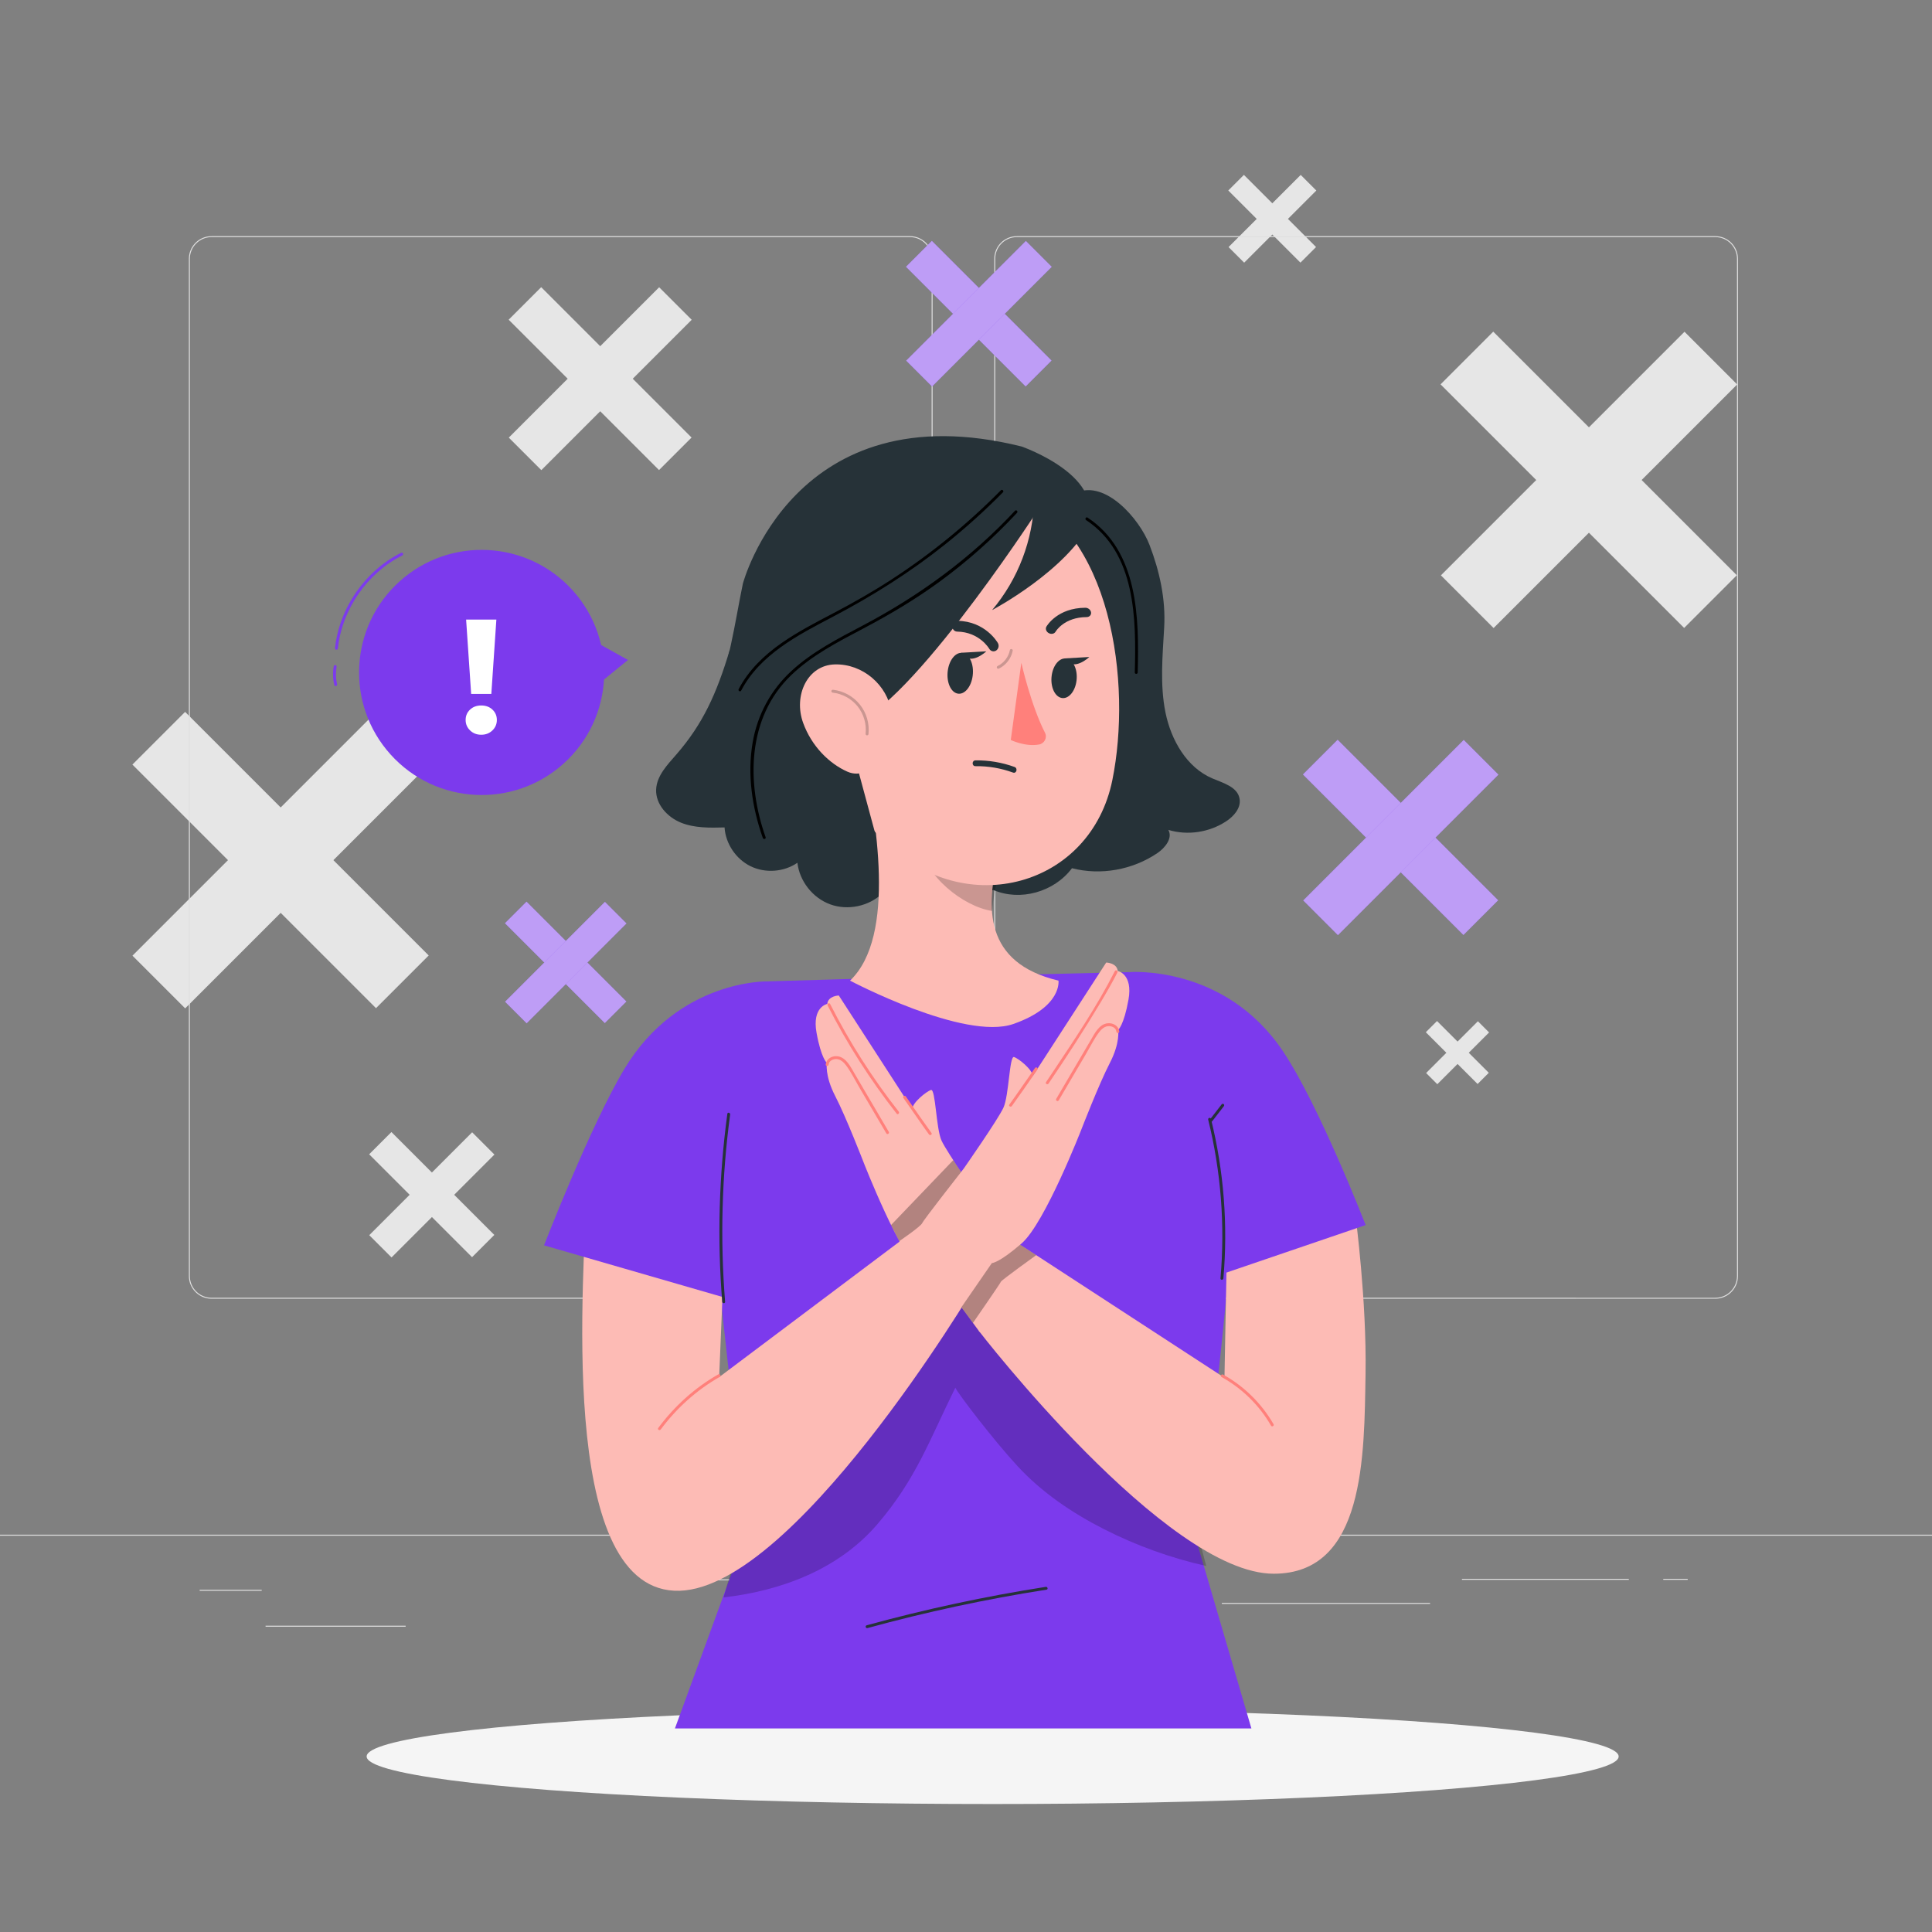 <?xml version="1.0" encoding="utf-8"?>
<!-- Generator: Adobe Illustrator 27.5.0, SVG Export Plug-In . SVG Version: 6.00 Build 0)  -->
<svg version="1.1" xmlns="http://www.w3.org/2000/svg" xmlns:xlink="http://www.w3.org/1999/xlink" x="0px" y="0px"
	 viewBox="0 0 500 500" style="enable-background:new 0 0 500 500;" xml:space="preserve">
<rect x="0" y="0" width="500" height="500" fill="#808080" stroke="none"/>
<g id="Background_complete">
	<g>
		
			<rect x="28.007" y="212.961" transform="matrix(0.707 0.707 -0.707 0.707 178.669 13.87)" style="fill:#E6E6E6;" width="89.17" height="19.292"/>
		
			<rect x="28.007" y="212.961" transform="matrix(-0.707 0.707 -0.707 -0.707 281.329 328.684)" style="fill:#E6E6E6;" width="89.17" height="19.292"/>
	</g>
	<g>
		
			<rect x="127.795" y="92.061" transform="matrix(0.707 0.707 -0.707 0.707 114.798 -81.117)" style="fill:#E6E6E6;" width="55.042" height="11.909"/>
		
			<rect x="127.795" y="92.061" transform="matrix(-0.707 0.707 -0.707 -0.707 334.449 57.496)" style="fill:#E6E6E6;" width="55.042" height="11.909"/>
	</g>
	<g>
		
			<rect x="92.88" y="305.134" transform="matrix(0.707 0.707 -0.707 0.707 251.364 11.572)" style="fill:#E6E6E6;" width="37.665" height="8.149"/>
		
			<rect x="92.88" y="305.134" transform="matrix(-0.707 0.707 -0.707 -0.707 409.35 448.859)" style="fill:#E6E6E6;" width="37.665" height="8.149"/>
	</g>
	<g>
		
			<rect x="367.682" y="270.408" transform="matrix(0.707 0.707 -0.707 0.707 303.124 -186.89)" style="fill:#E6E6E6;" width="18.952" height="4.1"/>
		
			<rect x="367.682" y="270.408" transform="matrix(-0.707 0.707 -0.707 -0.707 836.506 198.422)" style="fill:#E6E6E6;" width="18.952" height="4.1"/>
	</g>
	<g>
		
			<rect x="316.061" y="53.796" transform="matrix(0.707 0.707 -0.707 0.707 136.499 -216.232)" style="fill:#E6E6E6;" width="26.41" height="5.714"/>
		
			<rect x="316.061" y="53.796" transform="matrix(-0.707 0.707 -0.707 -0.707 602.151 -136.113)" style="fill:#E6E6E6;" width="26.41" height="5.714"/>
	</g>
	<g>
		
			<rect x="366.6" y="114.582" transform="matrix(0.707 0.707 -0.707 0.707 208.276 -254.367)" style="fill:#E6E6E6;" width="89.17" height="19.292"/>
		
			<rect x="366.6" y="114.582" transform="matrix(-0.707 0.707 -0.707 -0.707 789.78 -78.682)" style="fill:#E6E6E6;" width="89.17" height="19.292"/>
	</g>
	<g>
		<g>
			<g>
				<g>
					<g>
						<path style="fill:#E0E0E0;" d="M443.92,336.111H263.174c-3.232,0-5.862-2.63-5.862-5.862V66.975
							c0-3.232,2.63-5.862,5.862-5.862H443.92c3.232,0,5.862,2.629,5.862,5.862v263.273
							C449.783,333.481,447.153,336.111,443.92,336.111z M263.174,61.363c-3.095,0-5.612,2.518-5.612,5.612v263.273
							c0,3.095,2.518,5.612,5.612,5.612H443.92c3.095,0,5.612-2.518,5.612-5.612V66.975c0-3.094-2.518-5.612-5.612-5.612H263.174z"
							/>
					</g>
				</g>
				<g>
					<g>
						<path style="fill:#E0E0E0;" d="M235.493,336.111H54.746c-3.232,0-5.862-2.63-5.862-5.862V66.975
							c0-3.232,2.629-5.862,5.862-5.862h180.747c3.232,0,5.862,2.629,5.862,5.862v263.273
							C241.355,333.481,238.725,336.111,235.493,336.111z M54.746,61.363c-3.094,0-5.612,2.518-5.612,5.612v263.273
							c0,3.095,2.518,5.612,5.612,5.612h180.747c3.095,0,5.612-2.518,5.612-5.612V66.975c0-3.094-2.518-5.612-5.612-5.612H54.746z"
							/>
					</g>
				</g>
			</g>
			<g>
				<g>
					<rect x="0" y="397.18" style="fill:#E0E0E0;" width="500" height="0.25"/>
				</g>
			</g>
		</g>
		<rect x="51.672" y="411.445" style="fill:#E0E0E0;" width="16.06" height="0.25"/>
		<rect x="170.352" y="408.735" style="fill:#E0E0E0;" width="53.53" height="0.25"/>
		<rect x="68.732" y="420.735" style="fill:#E0E0E0;" width="36.25" height="0.25"/>
		<rect x="378.352" y="408.605" style="fill:#E0E0E0;" width="43.19" height="0.25"/>
		<rect x="430.452" y="408.605" style="fill:#E0E0E0;" width="6.33" height="0.25"/>
		<rect x="316.212" y="414.835" style="fill:#E0E0E0;" width="53.89" height="0.25"/>
	</g>
</g>
<g id="Background_simple" style="display:none;">
	<path style="display:inline;fill:#7C3AED;" d="M454.582,183.586c-9.843-100.448-197.232,43.085-229.793,31.909
		c-49.416-16.97,5.11-91.617-47.426-110.082c-73.923-25.96-107.002,55.454-117.69,86.021
		c-10.875,30.857-26.309,104.073,33.364,127.602c91.143,36.007,114.487-37.166,180.658-39.297
		c31.21-1.001,26.18,39.418,74.946,38.776C433.853,317.389,458.099,219.455,454.582,183.586z"/>
	<path style="display:inline;opacity:0.9;fill:#FFFFFF;" d="M454.582,183.586c-9.843-100.448-197.232,43.085-229.793,31.909
		c-49.416-16.97,5.11-91.617-47.426-110.082c-73.923-25.96-107.002,55.454-117.69,86.021
		c-10.875,30.857-26.309,104.073,33.364,127.602c91.143,36.007,114.487-37.166,180.658-39.297
		c31.21-1.001,26.18,39.418,74.946,38.776C433.853,317.389,458.099,219.455,454.582,183.586z"/>
</g>
<g id="Shadow">
	<g>
		<g>
			<ellipse style="fill:#F5F5F5;" cx="256.896" cy="454.571" rx="162.01" ry="12.309"/>
		</g>
	</g>
</g>
<g id="X_marks">
	<g>
		
			<rect x="128.101" y="245.147" transform="matrix(0.707 0.707 -0.707 0.707 219.015 -30.546)" style="fill:#7C3AED;" width="36.558" height="7.909"/>
		
			<rect x="128.101" y="245.147" transform="matrix(0.707 0.707 -0.707 0.707 219.015 -30.546)" style="opacity:0.5;fill:#FFFFFF;" width="36.558" height="7.909"/>
		
			<rect x="128.101" y="245.147" transform="matrix(-0.707 0.707 -0.707 -0.707 426.029 321.738)" style="fill:#7C3AED;" width="36.558" height="7.909"/>
		
			<rect x="128.101" y="245.147" transform="matrix(-0.707 0.707 -0.707 -0.707 426.029 321.738)" style="opacity:0.5;fill:#FFFFFF;" width="36.558" height="7.909"/>
	</g>
	<g>
		
			<rect x="231.409" y="76.472" transform="matrix(0.707 0.707 -0.707 0.707 131.621 -155.337)" style="fill:#7C3AED;" width="43.819" height="9.48"/>
		
			<rect x="231.409" y="76.472" transform="matrix(0.707 0.707 -0.707 0.707 131.621 -155.337)" style="opacity:0.5;fill:#FFFFFF;" width="43.819" height="9.48"/>
		
			<rect x="231.409" y="76.472" transform="matrix(-0.707 0.707 -0.707 -0.707 489.867 -40.485)" style="fill:#7C3AED;" width="43.819" height="9.48"/>
		
			<rect x="231.409" y="76.472" transform="matrix(-0.707 0.707 -0.707 -0.707 489.867 -40.485)" style="opacity:0.5;fill:#FFFFFF;" width="43.819" height="9.48"/>
	</g>
	<g>
		
			<rect x="333.091" y="210.416" transform="matrix(0.707 0.707 -0.707 0.707 259.447 -192.816)" style="fill:#7C3AED;" width="58.763" height="12.714"/>
		
			<rect x="333.091" y="210.416" transform="matrix(0.707 0.707 -0.707 0.707 259.447 -192.816)" style="opacity:0.5;fill:#FFFFFF;" width="58.763" height="12.714"/>
		
			<rect x="333.091" y="210.416" transform="matrix(-0.707 0.707 -0.707 -0.707 772.061 113.747)" style="fill:#7C3AED;" width="58.763" height="12.714"/>
		
			<rect x="333.091" y="210.416" transform="matrix(-0.707 0.707 -0.707 -0.707 772.061 113.747)" style="opacity:0.5;fill:#FFFFFF;" width="58.763" height="12.714"/>
	</g>
</g>

<g id="Speech_Bubble_1">
	<g>
		<g>
			<g>
				<g>
					
						<ellipse transform="matrix(0.743 -0.67 0.67 0.743 -84.484 128.175)" style="fill:#7C3AED;" cx="124.545" cy="174.022" rx="31.705" ry="31.705"/>
				</g>
				<g>
					<polygon style="fill:#7C3AED;" points="148.109,171.904 153.524,165.796 162.524,170.799 154.668,177.193 					"/>
				</g>
			</g>
			<g>
				<path style="fill:#FFFFFF;" d="M124.545,190.152c-1.15,0-2.111-0.371-2.883-1.115c-0.771-0.743-1.157-1.648-1.157-2.715
					c0-1.066,0.379-1.957,1.136-2.673c0.757-0.716,1.725-1.073,2.904-1.073c1.179,0,2.147,0.357,2.904,1.073
					c0.758,0.716,1.137,1.607,1.137,2.673c0,1.067-0.385,1.972-1.157,2.715C126.657,189.78,125.696,190.152,124.545,190.152z
					 M127.155,179.587h-5.22l-1.304-19.236h7.829L127.155,179.587z"/>
			</g>
		</g>
		<path style="fill:#7C3AED;" d="M87.074,168.151c-0.013,0-0.026,0-0.039-0.002c-0.206-0.022-0.355-0.206-0.334-0.412
			c1.085-10.336,7.793-20.017,17.09-24.665c0.186-0.093,0.41-0.017,0.503,0.168c0.093,0.185,0.018,0.41-0.168,0.503
			c-9.073,4.536-15.62,13.984-16.679,24.072C87.426,168.008,87.263,168.151,87.074,168.151z"/>
		<path style="fill:#7C3AED;" d="M86.873,177.551c-0.169,0-0.323-0.116-0.364-0.288c-0.374-1.572-0.42-3.245-0.133-4.835
			c0.037-0.204,0.23-0.337,0.436-0.302c0.204,0.037,0.339,0.232,0.302,0.436c-0.27,1.49-0.227,3.055,0.124,4.528
			c0.048,0.202-0.076,0.404-0.278,0.452C86.932,177.548,86.902,177.551,86.873,177.551z"/>
	</g>
</g>
<g id="Character">
	<g>
		<path style="fill:#7C3AED;" d="M318.862,312.82c0-18.357-26.587-61.24-26.587-61.24l-62.58,1.483l-31.025,0.916l-16.341,43.779
			l10.853,98.909l-18.511,50.651h149.188l-13.805-47.163C310.053,400.154,318.862,331.177,318.862,312.82z"/>
		<g style="opacity:0.2;">
			<path d="M187.249,413.416c15.206-1.761,29.912-7.376,39.863-19.008c9.952-11.632,13.351-21.544,20.125-35.271
				c0.601,1.405,9.861,13.555,16.159,20.359c6.298,6.803,14.106,12.079,22.372,16.278c8.361,4.247,17.253,7.447,26.402,9.502
				l-2.3-8.805l-60.232-65.631l-59.582,72.815L187.249,413.416z"/>
		</g>
		<path style="fill:#FDBBB5;" d="M253.9,310.884c0,0-8.811-12.604-10.234-15.705c-1.423-3.102-1.531-13.464-2.727-13.092
			c-1.196,0.372-4.822,3.29-4.843,4.931l-19.016-29.386c0,0-2.769,0.067-2.983,2.181c0,0-3.985,0.746-2.781,7.44
			c1.204,6.694,2.681,7.83,2.681,7.83s-0.616,3.224,2.169,8.599c2.785,5.376,7.342,17.157,7.342,17.157s9.435,24.238,15.422,29.445
			c5.987,5.207,7.74,5.124,7.74,5.124l6.844,9.283l14.661-15.205L253.9,310.884z"/>
		<path style="fill:#FDBBB5;" d="M240.27,315.717l-54.149,40.678l1.602-38.769L151.8,306.575
			c-0.476,23.344-7.846,103.532,22.68,105.102c30.028,1.544,77.811-78.826,77.811-78.826L240.27,315.717z"/>
		<path style="fill:#7C3AED;" d="M198.67,253.979c0,0-23.072-0.576-37.051,22.616c-8.745,14.51-20.825,45.695-20.825,45.695
			l48.106,13.918C189.788,335.201,198.67,253.979,198.67,253.979z"/>
		<path style="fill:#FDBBB5;" d="M317.561,321.139l-0.671,35.419l-54.875-35.74c-1.246,1.615-8.698,23.61-8.698,23.61
			s48.452,62.838,76.319,62.851c23.634,0.011,23.421-30.473,23.767-51.783c0.306-18.874-2.57-40.589-2.57-40.589L317.561,321.139z"
			/>
		<path style="opacity:0.3;" d="M251.8,342.367c0,0,7.115-10.276,7.248-10.676c0.134-0.401,9.126-6.862,9.126-6.862l-4.161-2.71
			c0,0-8.25,3.243-8.784,3.643c-0.534,0.401-6.501,12.438-6.501,12.438L251.8,342.367z"/>
		<g>
			<path style="fill:#FDBBB5;" d="M249.464,302.354c0,0,8.811-12.604,10.234-15.705c1.423-3.102,1.531-13.464,2.727-13.092
				c1.196,0.372,4.822,3.29,4.843,4.931l19.016-29.386c0,0,2.769,0.067,2.983,2.181c0,0,3.985,0.746,2.781,7.44
				c-1.203,6.694-2.681,7.83-2.681,7.83s0.616,3.224-2.168,8.599c-2.785,5.376-7.342,17.157-7.342,17.157
				s-9.435,24.238-15.422,29.445c-5.987,5.208-7.74,5.124-7.74,5.124l-7.968,11.557l-13.537-17.479L249.464,302.354z"/>
			<path style="fill:#FF807B;" d="M261.866,286.237c2.049-2.819,4.025-5.692,6.01-8.555c0.207-0.299,0.415-0.598,0.622-0.898
				c0.275-0.398-0.375-0.773-0.648-0.379c-1.659,2.4-3.326,4.795-5.008,7.178c-0.537,0.761-1.076,1.521-1.624,2.275
				C260.934,286.25,261.584,286.624,261.866,286.237L261.866,286.237z"/>
			<path style="fill:#FF807B;" d="M289.669,266.975c-0.159-1.52-1.665-2.331-3.105-2.142c-2.133,0.281-3.273,2.631-4.237,4.272
				c-2.994,5.096-5.988,10.192-8.981,15.288c-0.245,0.417,0.403,0.795,0.648,0.379c2.35-4,4.7-8,7.05-12
				c1.065-1.812,2.027-3.764,3.272-5.461c0.583-0.795,1.368-1.621,2.401-1.737c0.929-0.104,2.094,0.359,2.204,1.402
				C288.969,267.45,289.719,267.455,289.669,266.975L289.669,266.975z"/>
			<path style="fill:#FF807B;" d="M271.361,280.427c4.696-6.914,9.26-13.938,13.542-21.116c1.492-2.5,2.951-5.025,4.27-7.622
				c0.218-0.429-0.429-0.809-0.648-0.379c-4.641,9.132-10.455,17.729-16.133,26.239c-0.557,0.835-1.115,1.669-1.679,2.499
				C270.442,280.449,271.091,280.825,271.361,280.427L271.361,280.427z"/>
		</g>
		<g>
			<path style="fill:#FF807B;" d="M241.064,293.209c-2.049-2.819-4.025-5.692-6.01-8.555c-0.207-0.299-0.415-0.598-0.622-0.898
				c-0.273-0.394-0.923-0.02-0.648,0.379c1.659,2.4,3.326,4.795,5.008,7.178c0.537,0.761,1.076,1.521,1.624,2.275
				C240.697,293.974,241.348,293.6,241.064,293.209L241.064,293.209z"/>
			<path style="fill:#FF807B;" d="M214.445,275.505c0.103-0.977,1.138-1.445,2.025-1.421c1.051,0.029,1.899,0.846,2.495,1.638
				c1.291,1.718,2.269,3.729,3.356,5.58c2.35,4,4.7,8,7.05,12c0.244,0.416,0.893,0.039,0.648-0.379
				c-2.994-5.096-5.987-10.192-8.981-15.288c-0.957-1.629-2.051-3.886-4.124-4.254c-1.466-0.261-3.055,0.569-3.219,2.124
				C213.645,275.984,214.395,275.981,214.445,275.505L214.445,275.505z"/>
			<path style="fill:#FF807B;" d="M232.592,287.689c-6.817-8.676-12.76-18.009-17.754-27.848c-0.218-0.431-0.866-0.051-0.648,0.379
				c5.024,9.898,11.013,19.271,17.871,28C232.359,288.598,232.887,288.064,232.592,287.689L232.592,287.689z"/>
		</g>
		<path style="opacity:0.3;" d="M232.718,321.212c0,0,5.557-3.77,5.952-4.675c0.396-0.905,10.057-13.223,10.057-13.223l-2.025-3.07
			l-16.098,16.794L232.718,321.212z"/>
		<path style="fill:#FF807B;" d="M185.906,355.682c-6.109,3.474-11.375,8.251-15.559,13.887c-0.288,0.388,0.363,0.762,0.648,0.379
			c4.106-5.531,9.298-10.21,15.29-13.618C186.704,356.091,186.326,355.443,185.906,355.682L185.906,355.682z"/>
		<path style="fill:#FF807B;" d="M316.159,356.389c5.316,2.942,9.751,7.303,12.782,12.568c0.241,0.418,0.889,0.041,0.648-0.379
			c-3.092-5.372-7.629-9.836-13.051-12.838C316.115,355.508,315.737,356.155,316.159,356.389L316.159,356.389z"/>
		<path style="fill:#7C3AED;" d="M292.275,251.58c0,0,24.706-2.01,39.764,20.497c9.42,14.081,21.388,44.973,21.388,44.973
			l-47.396,16.173C305.097,332.258,292.275,251.58,292.275,251.58z"/>
		<path style="fill:#263238;" d="M187.657,336.898c-1.294-16.147-0.863-32.405,1.304-48.459c0.064-0.472-0.659-0.676-0.723-0.199
			c-2.177,16.123-2.63,32.44-1.331,48.658C186.945,337.376,187.695,337.38,187.657,336.898L187.657,336.898z"/>
		<path style="fill:#263238;" d="M316.612,330.839c1.206-13.831,0.117-27.793-3.209-41.271c-0.116-0.468-0.839-0.27-0.723,0.199
			c3.31,13.417,4.382,27.305,3.182,41.072C315.82,331.32,316.57,331.317,316.612,330.839L316.612,330.839z"/>
		<path style="fill:#263238;" d="M313.679,290.228c1.013-1.309,2.027-2.619,3.04-3.928c0.124-0.16,0.156-0.374,0-0.53
			c-0.129-0.129-0.406-0.161-0.53,0c-1.013,1.31-2.027,2.619-3.04,3.928c-0.124,0.16-0.156,0.374,0,0.53
			C313.278,290.357,313.554,290.389,313.679,290.228L313.679,290.228z"/>
		<path style="fill:#263238;" d="M224.502,421.346c15.246-4.184,30.72-7.505,46.341-9.944c0.475-0.074,0.274-0.797-0.199-0.723
			c-15.621,2.439-31.094,5.76-46.341,9.944C223.838,420.751,224.035,421.474,224.502,421.346L224.502,421.346z"/>
	</g>
	<g>
		<g>
			<path style="fill:#263238;" d="M188.855,168.204c-3.386,11.334-6.98,19.177-13.769,26.999c-2.354,2.713-5.134,5.545-5.28,9.134
				c-0.155,3.805,2.9,7.148,6.433,8.568c3.534,1.421,7.466,1.337,11.273,1.233c0.277,4.225,2.958,8.21,6.767,10.058
				c3.809,1.848,8.599,1.488,12.089-0.91c0.553,4.785,3.982,9.123,8.51,10.766c4.528,1.643,9.941,0.514,13.434-2.802l4.801-24.406
				L188.855,168.204z"/>
		</g>
		<g>
			<g>
				<path style="fill:#263238;" d="M320.816,206.795c-0.476-3.141-4.226-4.136-7.07-5.348c-6.576-2.803-10.653-9.843-12.117-17.032
					c-1.464-7.189-0.755-14.658-0.339-22.015c0.416-7.358-1.178-14.544-3.79-21.365c-2.612-6.821-11.418-16.806-18.838-13.557
					L236.466,223.4c4.305,6.657,13.234,9.658,20.617,6.929c6.915,2.986,15.716,0.547,20.344-5.637
					c7.425,1.913,15.647,0.458,22.102-3.911c2.005-1.357,4.04-3.904,2.834-6.007c4.945,1.495,10.531,0.675,14.926-2.193
					C319.27,211.287,321.175,209.164,320.816,206.795z"/>
			</g>
		</g>
		<g>
			<path style="fill:#FDBBB5;" d="M273.932,253.786c-19.363-4.622-18.853-18.96-15.488-32.469l-35.2-26.892
				c3.401,17.349,8.882,47.784-3.253,59.362c0,0,29.611,15.659,42.283,11.212C274.947,260.552,273.932,253.786,273.932,253.786z"/>
			<path style="opacity:0.2;enable-background:new    ;" d="M238.429,218.827c0.782,7.738,10.938,15.855,18.332,16.922
				c0.273-3.235,0.833-6.439,1.671-9.575l-19.6-16.709C238.134,212.536,237.997,215.708,238.429,218.827z"/>
		</g>
		<g>
			<g>
				<path style="fill:#FDBBB5;" d="M212.09,165.407c2.487,27.285,2.924,38.891,16.912,52.492
					c21.01,20.48,53.335,11.464,58.881-16.051c5.03-24.752,0.134-65.212-26.429-75.145
					C234.891,116.772,209.474,138.143,212.09,165.407z"/>
				<path style="fill:#263238;" d="M245.28,173.608c-0.376,2.901,0.764,5.537,2.546,5.891c1.781,0.353,3.529-1.711,3.904-4.611
					c0.376-2.9-0.764-5.538-2.545-5.891C247.403,168.643,245.656,170.707,245.28,173.608z"/>
				<path style="fill:#263238;" d="M272.167,174.901c-0.358,2.811,0.792,5.377,2.567,5.729c1.776,0.352,3.506-1.64,3.864-4.452
					c0.358-2.811-0.792-5.376-2.568-5.728C274.254,170.096,272.524,172.09,272.167,174.901z"/>
				<path style="fill:#263238;" d="M246.773,163.004c0.227,0.272,0.555,0.445,0.926,0.452c5.796,0.098,8.297,4.41,8.326,4.46
					c0.37,0.64,1.166,0.847,1.785,0.437c0.616-0.411,0.817-1.272,0.448-1.926c-0.129-0.226-3.265-5.643-10.458-5.763
					c-0.717-0.012-1.321,0.604-1.35,1.375C246.438,162.409,246.56,162.749,246.773,163.004z"/>
				<path style="fill:#263238;" d="M282.113,159.325c0.196-0.219,0.295-0.513,0.251-0.836c-0.091-0.669-0.75-1.206-1.472-1.203
					c-7.239,0.034-9.973,4.69-10.086,4.891c-0.319,0.562-0.049,1.309,0.607,1.671c0.653,0.362,1.441,0.2,1.763-0.358
					c0.104-0.184,2.285-3.759,8.042-3.785C281.59,159.702,281.906,159.556,282.113,159.325z"/>
				<path style="fill:#FF807B;" d="M264.32,171.524c0,0,2.452,10.929,6.128,18.122c0.643,1.257-0.163,2.784-1.552,3.033
					c-3.577,0.642-7.307-1.172-7.307-1.172L264.32,171.524z"/>
				<path style="fill:#263238;" d="M248.755,168.934l6.5-0.37C255.256,168.564,251.02,172.613,248.755,168.934z"/>
				<path style="fill:#263238;" d="M275.413,170.4l6.501-0.37C281.913,170.03,277.678,174.079,275.413,170.4z"/>
				<g>
					<path style="fill:#263238;" d="M264.411,115.561c-58.921-14.665-72.154,35.481-72.154,35.481
						c-2.048,9.778-3.604,22.249-7.995,31.127l42.38,34.026l-7.698-28.5c13.735-0.603,48.944-54.608,48.944-54.608
						s0.881-6.492,0,1.788l12.862,1.59C287.425,123.59,264.411,115.561,264.411,115.561z"/>
				</g>
				<path style="fill:#FDBBB5;" d="M207.846,187.065c2.224,6.144,6.822,10.569,11.395,12.615c6.877,3.078,12.641-7.834,11.46-15.479
					c-1.063-6.881-7.374-12.429-14.628-12.253C208.926,172.121,205.302,180.04,207.846,187.065z"/>
				<path style="opacity:0.2;" d="M224.39,190.31c-0.014,0-0.027-0.001-0.041-0.003c-0.206-0.022-0.354-0.207-0.332-0.413
					c0.274-2.522-0.478-5.103-2.063-7.082c-1.586-1.979-3.941-3.276-6.46-3.558c-0.206-0.023-0.354-0.209-0.331-0.414
					c0.023-0.206,0.21-0.347,0.414-0.331c2.716,0.304,5.253,1.701,6.962,3.835c1.708,2.132,2.519,4.914,2.223,7.632
					C224.741,190.167,224.579,190.31,224.39,190.31z"/>
				<path style="fill:#263238;" d="M267.65,129.25c-0.294,10.501-4.133,20.593-10.891,28.635c0,0,19.196-10.111,25.654-22.855
					L267.65,129.25z"/>
			</g>
			<path style="opacity:0.2;enable-background:new    ;" d="M258.345,173.074c-0.14,0-0.274-0.079-0.339-0.214
				c-0.089-0.187-0.01-0.411,0.178-0.5c1.613-0.768,2.826-2.334,3.165-4.088c0.039-0.203,0.233-0.337,0.439-0.297
				c0.203,0.039,0.336,0.236,0.297,0.439c-0.383,1.983-1.755,3.754-3.579,4.623C258.454,173.063,258.399,173.074,258.345,173.074z"
				/>
		</g>
		<path style="fill:#263238;" d="M252.446,198.286c3.324-0.051,6.598,0.519,9.721,1.653c0.909,0.33,1.3-1.119,0.399-1.446
			c-3.238-1.177-6.674-1.76-10.12-1.707C251.482,196.801,251.479,198.301,252.446,198.286L252.446,198.286z"/>
		<path d="M259.029,126.882c-8.568,8.673-18.045,16.425-28.268,23.069c-4.882,3.173-9.934,6.044-15.088,8.749
			c-4.563,2.395-9.167,4.765-13.401,7.72c-4.516,3.152-8.532,7.011-11.109,11.93c-0.224,0.427,0.423,0.807,0.648,0.379
			c4.916-9.382,14.742-14.397,23.741-19.118c10.23-5.367,19.971-11.484,29.01-18.696c5.263-4.199,10.267-8.713,14.998-13.502
			C259.899,127.069,259.369,126.538,259.029,126.882L259.029,126.882z"/>
		<path d="M262.68,132.186c-11.325,12.169-24.624,21.899-39.294,29.645c-6.458,3.41-13.096,6.791-18.517,11.772
			c-5.382,4.946-8.859,11.378-10.089,18.582c-1.411,8.267-0.141,16.836,2.64,24.686c0.16,0.452,0.885,0.257,0.723-0.199
			c-4.991-14.089-4.809-30.894,6.558-41.882c5.335-5.157,12.035-8.604,18.539-12.035c6.943-3.663,13.668-7.629,20.007-12.274
			c7.199-5.276,13.883-11.231,19.963-17.765C263.539,132.363,263.01,131.832,262.68,132.186L262.68,132.186z"/>
		<path d="M281.082,134.6c12.902,8.54,12.961,25.674,12.602,39.434c-0.013,0.483,0.737,0.482,0.75,0
			c0.367-14.065,0.182-31.375-12.973-40.082C281.057,133.685,280.681,134.334,281.082,134.6L281.082,134.6z"/>
	</g>
</g>
</svg>
